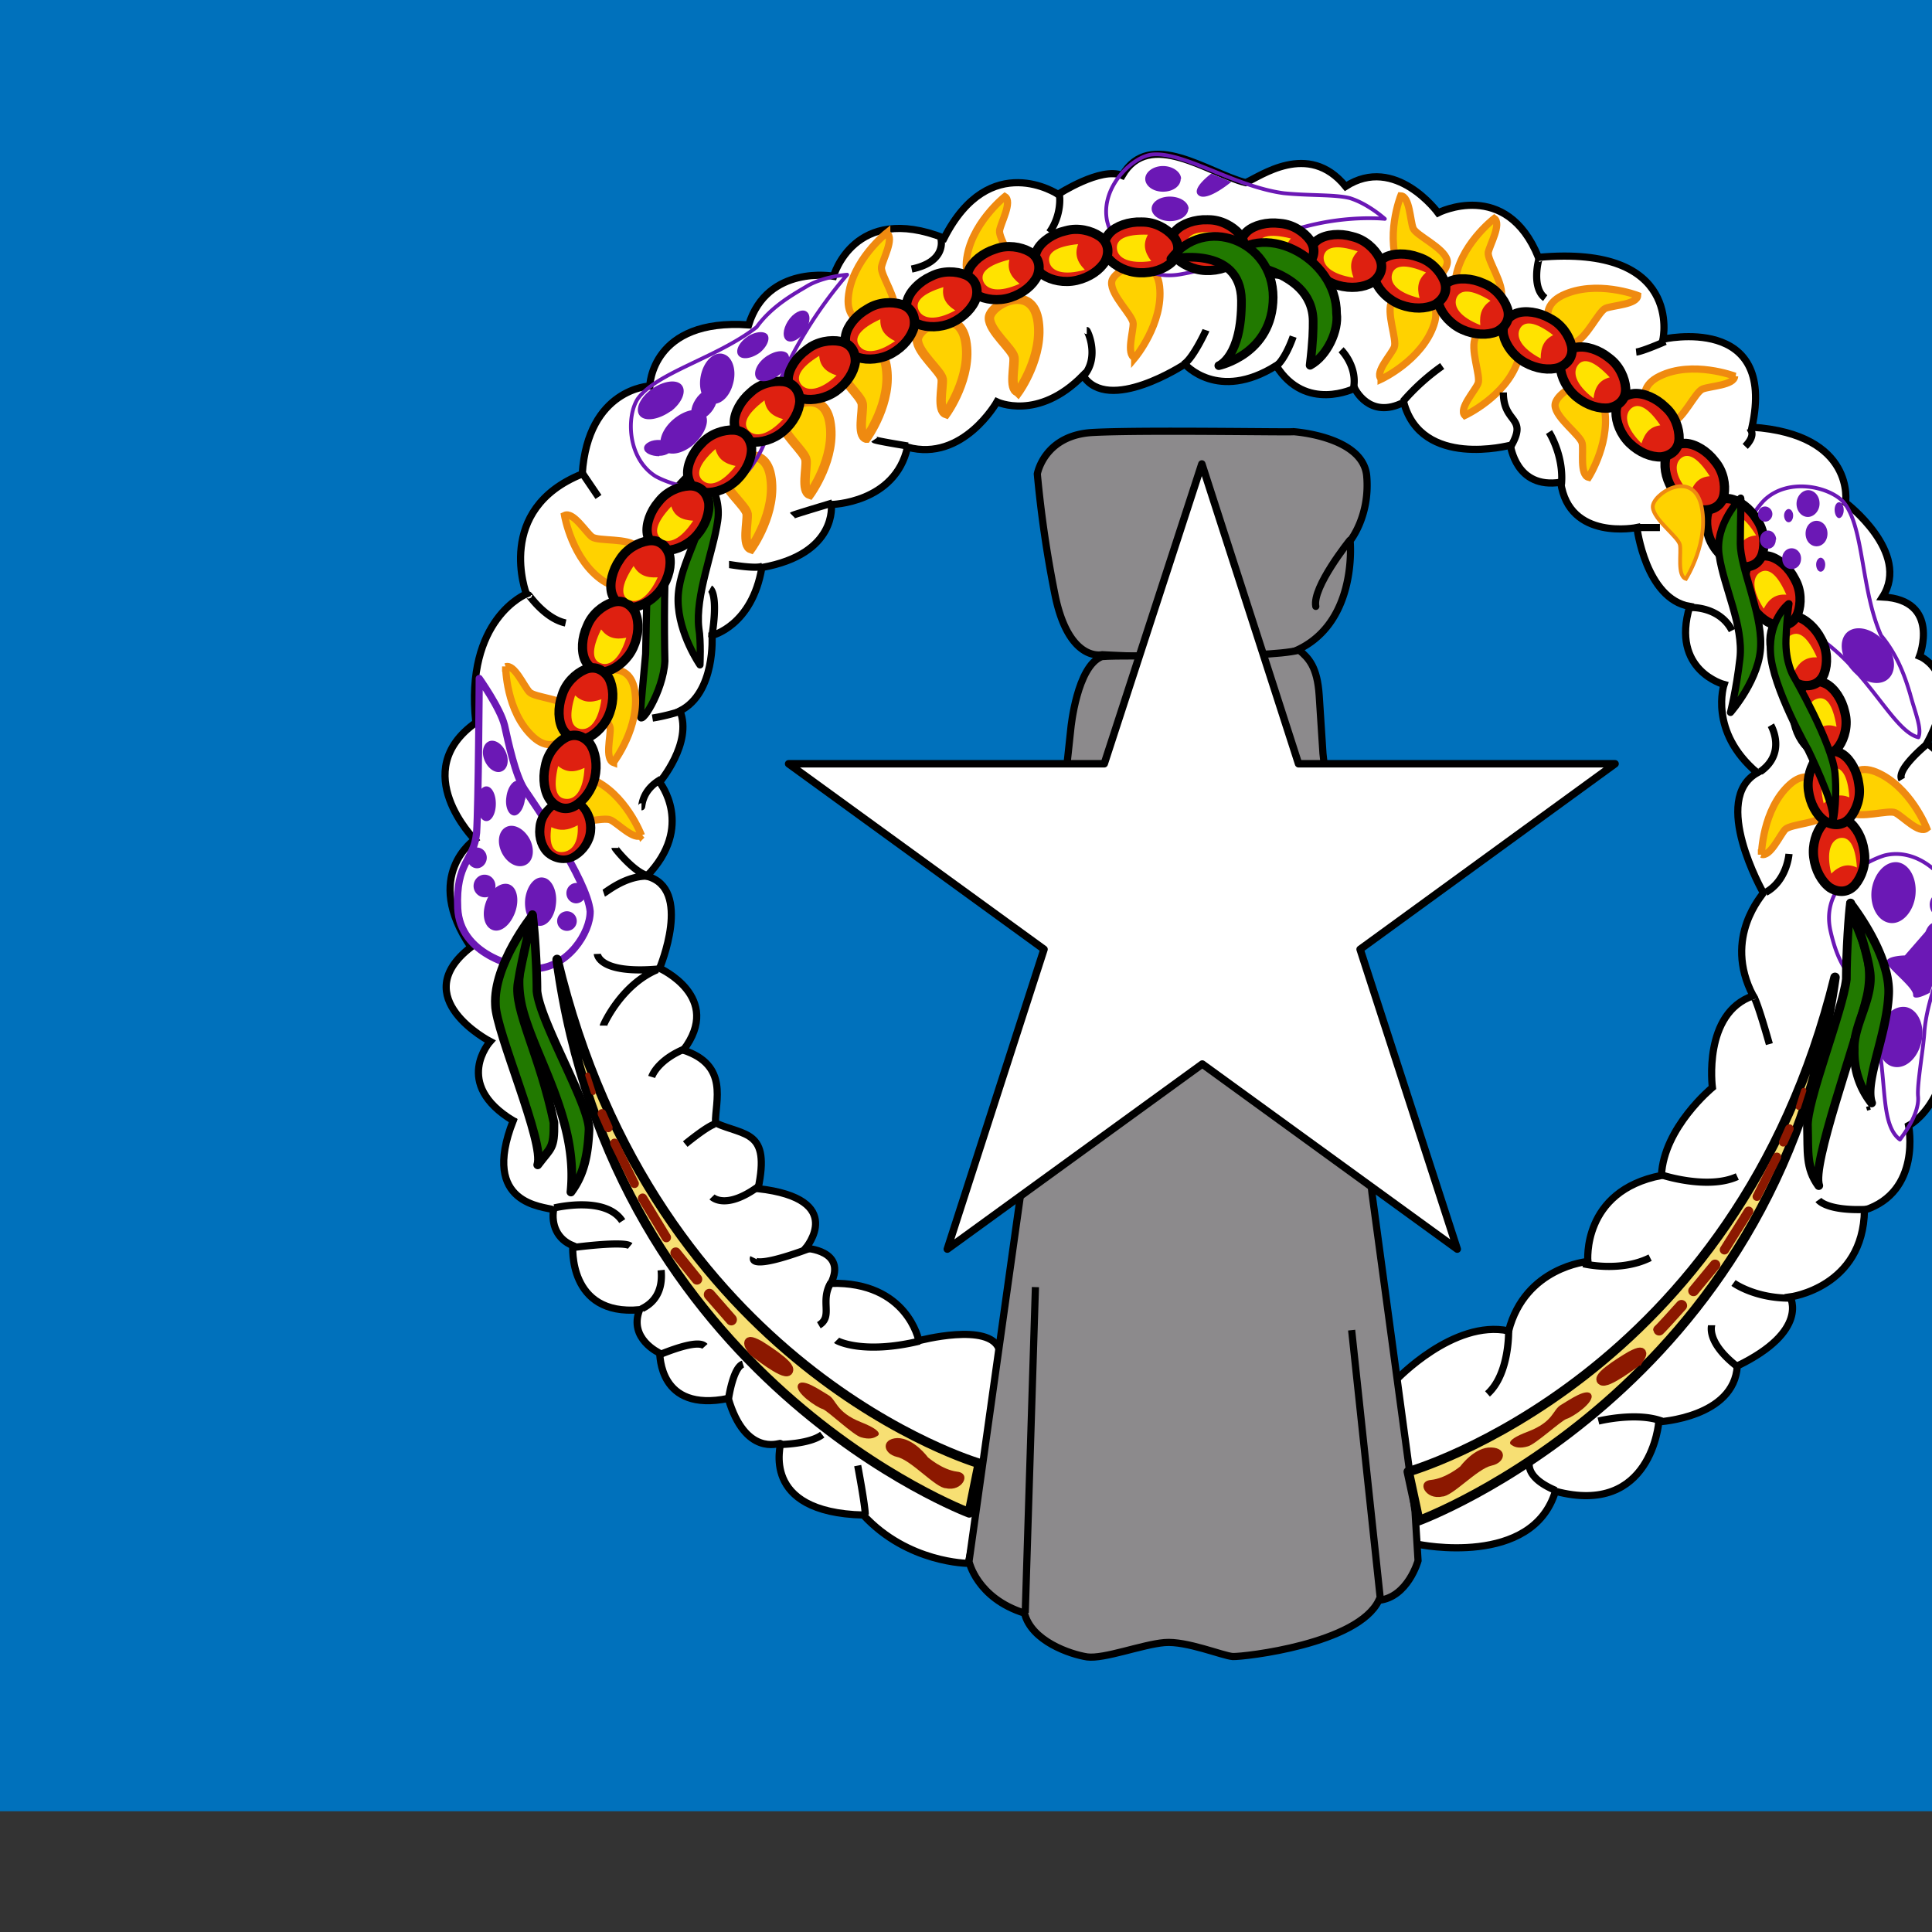 <svg xmlns="http://www.w3.org/2000/svg" version="1.1" viewBox="0 0 512 512" fill="currentColor"><rect x="0" y="0" width="512" height="512" fill="#333333" stroke="none"/><defs><clipPath id="flagMp4x30"><path fill-opacity=".7" d="M0 0h640v480H0z"/></clipPath><path id="flagMp4x31" d="M232.8 119c0-2-.8-4-2-5c-1.4-1.1-3-1.1-4.2 0s-2.1 3-2.1 5c0 2.1.8 4 2 5.1c1.4 1.1 3 1.1 4.2 0s2.2-3 2.1-5z"/></defs><g clip-path="url(#flagMp4x30)"><path fill="#0071bc" fill-rule="evenodd" d="M-160 0h960v480h-960z"/><path fill="#fff" fill-rule="evenodd" stroke="#000" stroke-width="1.9" d="M370 365.7s15.2-16.1 29.8-13c4.4-17 21-18.4 21-18.4s-1.7-18.7 19.5-22.8c.6-12.7 13.5-23.3 13.5-23.3s-2.6-19.7 10.8-24.3c-8.2-15.6 2.8-27 2.7-27.3c-.2-.3-14-24.8-1.6-31.8c-13-11-8.8-23.4-8.8-23.4s-14.2-3.7-9.1-20.7c-11.7-2-14-20.9-14-20.9s-18 3.7-20.2-12c-12 1.9-13.2-9.8-13.4-9.8c-.1 0-23.5 6.3-28.2-11.4c-9.1 4.7-13-3.7-13-3.7s-13 6.5-20.8-6c-15.5 9.7-24.2-.4-24.2-.4s-20.3 13.4-27 3c-12 12.2-22.8 7-22.8 7s-9 16-23.7 12c-3.3 14.9-20.2 15.2-20.2 15.2s1.8 13.1-18.4 16.7c-2.6 15.5-13.2 18-13.2 18s1 15.2-8.5 20c3.4 8.5-5.4 18.9-5.4 18.9s9.4 11.7-3.4 24.9c12.3 3.2 3.4 24.4 3.4 24.4s17 7.6 6.3 21.7c12.2 4 8.4 13.6 8.5 19.3c7.8 3.5 14.6 1.8 11.3 17.4c23.8 2.7 12.6 15.8 12.6 15.8s11 .5 6.7 9.3c20.3-.5 23.3 15.2 23.3 15.2s18.8-5 21.3 2.3s-8.2 56.7-8.2 56.7s-16 0-27.8-12.8c-27.8-.7-21.6-19-22-19c-.5 0-9.3 3.4-13.8-11.9c-18.6 3.8-18-11.8-18.2-12c-.1-.1-8.3-3.8-5.3-11.5c-19.1 1.7-17.7-17-17.7-17c-4.2-1.7-5.7-5.6-5.1-9.5c-2.5-.9-19.5-1.2-10.7-23.6c-16.2-9.8-6.1-21-6.1-21s-22.4-11.6-5.1-25c-13-19 1-28.5 1-28.5s-17.9-18.1.3-31c-3-27.5 13.4-34.1 13.4-34.1s-8.6-22.4 14.8-31.8c1.5-22.7 17.9-23.3 17.9-23.3s.4-18 26.2-16.2c5-16.1 22.5-12.9 22.5-12.9s5.4-19.5 29.3-10.1c12.1-23.7 30.2-11.6 30.2-11.6s11.4-7.4 17-5c7.3-12.5 22.8-.6 32.7 1.9c3.7-1.5 16.6-11.2 26.5 1c13.2-8.5 24.5 7 24.5 7s18.1-9.2 26.6 11.8c38.5-3.5 33 21.7 33 21.7s30.2-6.9 23.6 23.3c27.6 1.9 24.8 20 24.8 20s17.4 13.2 9.8 25c15.5.8 9.8 15.7 9.8 15.7s11.9 4.6 2 23c22.7 18.1 4.4 36.2 4.3 36c-.2-.1 12.1 14.6 1 31.6c3.4 27-10.2 33.8-10.2 33.8s3.5 17.5-11.7 22.4c-.3 20.5-19.7 23-19.7 23s5.2 9-14 18.3c-.8 13.7-20.8 14.8-20.8 14.8s-1.9 25.2-27.4 18.4c-6.1 20.2-36 14.2-36.6 14c-.5-.3-5.7-43.4-5.7-43.5z"/><path fill="#217900" fill-rule="evenodd" stroke="#000" stroke-linejoin="round" stroke-width="1.9" d="M185 124s6.4 5.6 5.2 14c-1.2 8.3-6 19.9-5 28.5c.6 3.5.3 9.7.3 9.7s-5.7-8.2-5.8-17s6.2-17.1 6.2-23.6s-1.1-11.7-1-11.5zm-3.2 2.6s-8.4 8-9.5 15.7c-.8 4-1 22.7-1.2 31c-.2 2.5-1.2 12.5-1.4 16.2c-.3 3.6 6.1-6.2 6.5-14.3c-.2-8.3-.2-25.8.6-28.5c.8-3.4.6-7.1 1.8-10.5z"/><g fill="#ffd200" fill-rule="evenodd" stroke="#ef8a10"><path stroke-width="1.9" d="M366 100.5s10.8-5 14-14.4s-9.5-9.4-11.1-6.4c-1.7 3 1.4 10.3.6 12.3c-.8 2-5.2 6.6-3.5 8.4z"/><path stroke-width="2.5" d="M269.8 103.9s7-9.7 5.2-19.4c-1.9-9.6-12.8-3.6-12.8-.2s6.2 8.3 6.5 10.4c.3 2.1-1.3 8.4 1 9.1zm-19.1 5.7s7-9.7 5.2-19.3c-1.8-9.7-12.8-3.7-12.8-.3c0 3.4 6.3 8.4 6.6 10.5c.2 2-1.3 8.3 1 9.1zm-21.1 6.5s7-9.6 5.2-19.3c-1.9-9.7-12.8-3.7-12.8-.3c0 3.4 6.2 8.4 6.5 10.5c.3 2-1.3 8.3 1 9.1zm-15 14.9s7.1-9.7 5.3-19.3c-1.8-9.7-12.8-3.7-12.8-.3c0 3.4 6.3 8.4 6.5 10.5c.3 2-1.3 8.3 1 9.1zM199 145.4s7-9.7 5.2-19.4s-12.8-3.6-12.8-.2s6.3 8.3 6.6 10.4c.2 2.1-1.3 8.4 1 9.2z"/><path stroke-width="1.9" d="M235 61.7s-9.4 7.4-10.2 17.2c-.8 9.8 11.3 7 12.2 3.7c1-3.3-3.7-9.7-3.4-11.8c.3-2 3.5-7.7 1.4-9zm31.3-9.6s-9.3 7.4-10.2 17.2c-.8 9.8 11.3 7 12.3 3.7c.9-3.3-3.8-9.8-3.5-11.9c.3-2 3.5-7.7 1.4-9zm-116.7 84.5s2 11.8 10.2 17.3c8.2 5.4 11.5-6.6 9.1-9s-10.3-1.4-12-2.6c-1.7-1.3-5-6.8-7.3-5.7zm-15.6 40s0 12 7.3 18.7c7.2 6.6 12.4-4.7 10.4-7.4s-10-3-11.4-4.5c-1.5-1.6-4-7.5-6.3-6.7zm36 44.8s-4.2-11.2-13.3-15c-9.1-3.6-10 8.8-7.2 10.7c2.9 1.8 10.4-.7 12.3.2c2 .9 6.3 5.6 8.3 4zm-7.4-19.4s7.2-9.5 5.6-19.1c-1.7-9.7-12.7-4-12.8-.6c0 3.4 6 8.5 6.3 10.6c.2 2.1-1.5 8.3.9 9.2zm225.6-91.9s10.8-5 14-14.3s-9.5-9.4-11.1-6.5c-1.7 3 1.4 10.4.6 12.3c-.8 2-5.2 6.7-3.5 8.5zm32.8 16.4s6.4-10.1 3.9-19.6c-2.5-9.5-13-2.8-12.8.6c.2 3.3 6.8 7.9 7.2 10c.4 2-.7 8.4 1.7 9zm89.6 93s-4.3-11.1-13.4-14.9c-9.1-3.7-10 8.8-7.2 10.6c2.9 1.9 10.5-.7 12.3.2c2 1 6.3 5.7 8.3 4.1zm-43.8 7s.2-12 7.5-18.6c7.3-6.6 12.4 4.9 10.4 7.6c-2.1 2.7-10 2.8-11.6 4.3c-1.4 1.5-4 7.4-6.3 6.6zm-7-126.8s-11.3-4.3-20 0c-9 4.4-.2 13.4 3 12.5c3.3-1 6.4-8.3 8.4-9.1c2-.8 8.4-1 8.5-3.4zM434 78.3s-11.1-4.3-20 0c-8.8 4.4-.1 13.4 3.2 12.5c3.2-1 6.4-8.3 8.3-9.1c2-.8 8.4-1 8.5-3.4zm-38-20.4s-9.5 7.3-10.4 17c-1 9.8 11.2 7.1 12.2 3.9c1-3.3-3.7-9.8-3.4-11.9c.4-2 3.6-7.6 1.6-9zm-24.8-6s-4.4 11.1-.1 20c4.3 8.9 13.3.2 12.4-3c-.9-3.3-8.2-6.5-9-8.4c-.8-2-.9-8.5-3.3-8.6zm-70.5 43s7.7-9.2 6.6-19c-1.1-9.7-12.5-4.5-12.7-1.1c-.3 3.4 5.6 8.8 5.7 10.9c.1 2-1.9 8.2.4 9.1z"/></g><path fill="#8c8a8c" fill-rule="evenodd" stroke="#000" stroke-width="1.9" d="M342.8 114.4s18.5 1.2 19.4 11.8s-4.4 17.1-4.4 17.1s2.3 23-15.8 29.7c-19.4 2.3-49.9.5-49.9.5s-9 2.2-12.6-16.3a305 305 0 0 1-4.6-31.6s1.8-10.4 14.9-11c13-.7 52.8 0 53-.2z"/><path fill="none" stroke="#000" stroke-linecap="round" stroke-width="1.9" d="M357.7 143.2s-10 12.4-9 17.5"/><path fill="#8c8a8c" fill-rule="evenodd" stroke="#000" stroke-width="1.9" d="M344.3 172.3c2.5 2.1 4.8 4.4 5.3 12l1 15.4l13 116.6l11.4 84.3l.8 13s-2.7 9.7-10.4 10.5c-5.5 11.6-35.7 15-38.7 14.9c-2.7-.2-12.3-4.2-18.1-3.7c-5.9.5-16 4.4-20.5 3.8c-4.5-.7-14.8-4.2-16.6-11.6c-12.7-4-14.7-13.7-14.7-13.7l13.7-97.5l13.3-123.4s1.6-16.4 8.2-18.9c6.9-.6 42.4.7 52.3-1.7z"/><path fill="none" stroke="#000" stroke-width="1.9" d="m274.4 341.1l-2.7 86.3m86.5-74.9l7.6 71.2"/><path fill="none" stroke="#000" d="m136.6 296.3l-.3 1m358.7-4.1l.3 1"/><path fill="none" stroke="#6b18b5" stroke-linejoin="round" stroke-width="1.9" d="M127 179.8s5.6 7.9 6.7 12.4c1 4.5 2.9 13.4 5.3 17c2.5 3.7 16.6 23.9 17.4 32.3c.1 5.6-5.9 15-14.7 15.2c-5.6-.2-19.8-3.8-20.4-16c-.6-12.3 4.3-12.5 5-20c.5-7.4.7-40.7.7-40.9z"/><path fill="none" stroke="#6b18b5" stroke-linejoin="round" d="M224.5 72.8s-6 .4-10.4 2.9c-3.5 2.1-9.5 5.3-13.6 11c-10.6 8.2-26.5 12-31.5 19c-3 4.6-2.8 15.7 4.7 20.5c4.8 2.7 19 7 25.8-3.1c6.8-10.2 2.7-13 6-19.6a117.4 117.4 0 0 1 19-30.7zM367 58s-4.4-4-9.3-5.5c-4-1-10.6-.6-17.5-1.3c-13.3-1.8-27-11.4-35.3-10.2c-5.4 1-13.3 9-11.5 17.6c1.3 5.4 7.3 16.2 19.4 14.1c12-2.1 12-4.8 19-7c17.4-9.7 35-7.7 35.2-7.7zm141.4 137.4c1-2.3-.9-6.6-2.2-11.5c-1.2-4-3.1-10-7.7-15.5c-5.4-12.2-4.5-29-10-35.4c-3.7-4-14.6-6.6-21-.4c-3.9 4-11.4 16.6-3.2 25.7c8.2 9 11.8 5.7 17.4 10.5c13.5 9 20 25 26.7 26.6zM503.5 302c1.9-2.5 5.2-7.4 4.8-11.5c-.3-3.2 1.5-13 1.7-17.3c1.2-13.3 9.5-24.2 7.2-35.7c-1.3-5.4-9.2-13-17.8-10.8c-5.2 1.6-17 8-14.3 20c2.7 12 6.6 11.7 9.1 18.7c7.3 14.5 2.7 31.7 9.3 36.6z"/><path fill="none" stroke="#000" stroke-width="1.9" d="M405.5 386.8s-2.3 4.4 6.8 8.2m11.3-18.4s10-2.5 16.8 0m13.2-25.4c0 .2-1.4 4.5 6.6 10.8m-.8-22s5.9 4.3 15.8 4m-75.4 8.6s.3 11.5-5.6 16.8m25.4-34.5s9.7 2.4 17.7-1.6m44.6-15.3s2.1 3 12.9 2.5m-54.9-9.3c.3.2 12.7 4.2 20.5.6m4.2-47.8s.5-.7 4.3 12.7m5.2-50.4s-.5 7.1-6.2 10.2m42.9-39.4s-8.4 6.8-6.8 9.5m-34.7-14.4s4.3 7.3-2.8 12.3M448.2 161s7.5-.3 10.8 6.1m-24.8-27.3h5.7m24-26c0 .1 1.5 1.5-1.4 4.5m-52-3.8s4 6.2 3.3 13.9m19.8-35.1c1.8-.2 7.7-2.8 7.7-2.8m-33.4-22c-.1 0-2.2 7.7 1.6 10.5m-11.1 25c0 8.4 6.6 6.3 2 14.3M382.2 97a57 57 0 0 0-10.4 9.4m-16.4-13.7s4.4 4.3 3.3 10.2m-16-13.7s-2.2 6.6-5.1 8.3m-18-10c-.1.3-3.6 7.8-6 9.1m-25.6-9c.2 0 3.5 7-.8 12m-6.5-48c.2.2.7 5.4-2.6 10m-28.7 1.9c0 .1 1.4 5.9-7.8 7.8m-9.9 45.2c.2.3 8.9 1.7 8.9 1.7M210 136.6c.2-.2 10.6-3.3 10.6-3.3m-27.4 16.3c.3 0 7.3 1.3 9 .4m-14 6s2.3 1.3.4 13m-34.2-43.5l4.2 6.2m-18.5 26c0-.2 4.2 6.2 9.8 7.4m23 25.2a49 49 0 0 0 8-2M170 213.8c.2 0-.1-4.3 5.2-7.3M163 224.7c0 .2 5 6.4 8.5 7.3m-11.5 4.7c.6-.2 6-4.9 12.2-4.5m-13.9 20.6s.2 5.4 16.2 4m-14.6 15c0-.2 4.7-10.8 14.2-14.8m-1.4 28.4s1.4-4.6 9.4-7.7m-.5 25.5s5.7-4.7 7.8-5.3m-.7 19.3s3.5 3.6 12.2-2.7m-54 5.6c1-.2 13.7-3.1 18 3.5m-13 7s13.4-1.8 15.1-.4m32.7 3.1s-1.8 3.7 14.7-2.4m5.8 9c-3 5 .7 9-3.2 11.3m-47-4.3c.5-.4 6-2.3 5.2-10.3m-.2 22.3c.7-.2 9.9-4.2 11.8-2.1m6.3 13.7s1.2-8.2 3.8-9m10 21.3s7.7-.1 11-2.6m3.8-25c.2.2 7.1 3.8 22 .2m-16.4 33s2 10.6 2 13"/><g fill="#de2010" fill-rule="evenodd" stroke="#000" stroke-width="1.5"><use href="#flagMp4x31" transform="matrix(1.609 -.201 .207 1.658 94.8 75)"/><use href="#flagMp4x31" transform="matrix(1.609 -.201 .207 1.658 93.4 57.3)"/><use href="#flagMp4x31" transform="matrix(1.585 -.342 .352 1.633 78 74)"/><use href="#flagMp4x31" transform="matrix(1.446 -.734 .757 1.489 55.9 163)"/><use href="#flagMp4x31" transform="matrix(1.446 -.734 .757 1.489 48.9 147.1)"/><use href="#flagMp4x31" transform="matrix(1.378 -.854 .88 1.42 40 167.4)"/><use href="#flagMp4x31" transform="matrix(1.289 -.983 1.013 1.328 33.8 193)"/><use href="#flagMp4x31" transform="matrix(1.133 -1.16 1.195 1.167 35.3 239)"/><use href="#flagMp4x31" transform="matrix(1.021 -1.259 1.297 1.052 34.3 262.7)"/><use href="#flagMp4x31" transform="matrix(.798 -1.411 1.454 .822 51.9 315)"/><use href="#flagMp4x31" transform="matrix(.666 -1.478 1.523 .687 56.8 337.4)"/><use href="#flagMp4x31" transform="matrix(.566 -1.519 1.565 .583 57.9 352.4)"/><use href="#flagMp4x31" transform="matrix(.448 -1.558 1.605 .462 63 370.4)"/><use href="#flagMp4x31" transform="matrix(.203 -1.609 1.657 .209 94.7 408.9)"/><use href="#flagMp4x31" transform="matrix(.065 -1.62 1.669 .067 106.3 427.4)"/><use href="#flagMp4x31" transform="matrix(.065 -1.62 1.669 .067 88.8 428)"/><use href="#flagMp4x31" transform="matrix(-.361 -1.581 1.629 -.372 172.5 473.5)"/><use href="#flagMp4x31" transform="matrix(-.49 -1.545 1.592 -.505 188.3 485.8)"/><use href="#flagMp4x31" transform="matrix(-.671 -1.476 1.521 -.691 221.9 499.1)"/><use href="#flagMp4x31" transform="matrix(-.794 -1.413 1.456 -.819 241.4 508.3)"/><use href="#flagMp4x31" transform="matrix(-.943 -1.319 1.359 -.972 271.6 515.4)"/><use href="#flagMp4x31" transform="matrix(-1.052 -1.234 1.272 -1.083 292.4 520.2)"/><use href="#flagMp4x31" transform="matrix(-1.137 -1.156 1.191 -1.172 308.9 526.1)"/><use href="#flagMp4x31" transform="matrix(-1.23 -1.056 1.088 -1.267 331.4 529.6)"/><use href="#flagMp4x31" transform="matrix(-1.336 -.919 .947 -1.376 362.5 526.1)"/><use href="#flagMp4x31" transform="matrix(-1.474 -.676 .696 -1.518 415.9 504)"/><use href="#flagMp4x31" transform="matrix(-1.529 -.54 .556 -1.575 438.7 497.5)"/><use href="#flagMp4x31" transform="matrix(-1.614 -.12 .154 -1.333 500.5 406)"/><use href="#flagMp4x31" transform="matrix(-1.581 -.36 .371 -1.629 468.4 480.8)"/></g><path fill="#ffe300" fill-rule="evenodd" d="M480 194.7c2.2-2.3 4.2-3 6.7-2.1c-1-6.1-2.8-8.2-5.2-7.4c-2.3.7-3.4 3.8-1.5 9.5m3.3 18.2c2.3-2.1 4.3-2.6 6.8-1.6c-.4-6-2.2-8.3-4.6-7.7c-2.4.5-3.6 3.6-2.2 9.3m-7.8-35c1.5-2.7 3.3-3.8 6-3.7c-2.5-5.6-4.8-7.1-7-5.8c-2 1.3-2.2 4.6 1 9.6zm-8.1-16.6c1.5-2.8 3.3-3.9 6-3.7c-2.5-5.7-4.9-7.2-7-5.9c-2 1.3-2.2 4.6 1 9.6m-19.5-30.5c1-3 2.6-4.4 5.2-4.6c-3.3-5.2-5.9-6.3-7.7-4.7s-1.5 5 2.5 9.3M435 117.5c1-3 2.4-4.4 5-4.8c-3.4-5-6-6-7.8-4.4c-1.8 1.7-1.4 5 2.8 9.2M408.3 95c0-3.2 1-5 3.3-6.2c-4.8-3.7-7.7-3.8-8.8-1.7s.2 5.1 5.5 7.9m14 10.5c.4-3.1 1.7-4.8 4.3-5.5c-4.2-4.5-6.9-5.2-8.4-3.3c-1.5 2-.7 5.1 4 8.8zm-30-19.3c-.3-3.1.5-5 2.7-6.5c-5.2-3.2-8-3-9-.8c-.9 2.3.8 5.1 6.4 7.3zM376.2 79c-.8-3-.3-5 1.7-6.8c-5.6-2.4-8.4-1.9-9 .5c-.6 2.4 1.5 4.9 7.3 6.3m-17.5-5.4c-1.1-3-.8-5 1.1-7c-5.8-1.9-8.5-1.1-9 1.3c-.3 2.4 2 4.8 7.9 5.7m-17.3-3.4c-1.2-2.8-1-5 .7-7c-6-1.5-8.6-.5-8.8 2c-.3 2.4 2.2 4.6 8.1 5m-18.2-1.4c-1.6-2.7-1.6-4.8 0-7c-6.1-.9-8.7.4-8.6 2.8c0 2.5 2.7 4.4 8.6 4.2m-35.7 2.7c-2.2-2.2-2.7-4.3-1.8-6.8c-6 .6-8.2 2.4-7.6 4.8c.6 2.4 3.7 3.6 9.4 2m17.6-2.3c-1.9-2.5-2.2-4.6-.9-7c-6.1-.2-8.5 1.3-8.2 3.8c.3 2.4 3.2 4 9 3.2zm-34.9 6c-2.4-1.9-3.3-3.8-2.7-6.4c-6 1.5-7.8 3.6-6.9 5.8c1 2.3 4.2 3 9.6.6m-33 15.2c-2.8-1.4-4-3.1-3.9-5.8c-5.6 2.6-7 5-5.6 7c1.3 2 4.6 2.2 9.5-1.2m16-8.1c-2.7-1.7-3.6-3.6-3.2-6.2c-5.9 1.8-7.6 4-6.5 6.2c1.1 2.2 4.4 2.8 9.6 0zm-45.6 28.8c-3-.8-4.6-2.3-5-5c-5 3.8-5.8 6.4-4.1 8.1c1.8 1.7 5 1.2 9-3.1zm14.1-11.6c-3-1-4.4-2.6-4.6-5.2c-5.2 3.2-6.3 5.8-4.7 7.7c1.6 1.8 5 1.5 9.3-2.5m-26.7 24c-3-.6-4.7-1.9-5.4-4.5c-4.6 4.1-5.2 6.9-3.3 8.4c1.9 1.6 5 .7 8.7-4zM183.7 138c-3.2-.2-5-1.3-5.8-3.8c-4.2 4.5-4.6 7.2-2.6 8.6c2 1.4 5.1.2 8.4-4.8m-9.4 15c-3.2.2-5-.7-6.4-3c-3.4 5.1-3.4 8-1.2 9s5.1-.6 7.6-6m-8.3 16c-3 .6-5 0-6.7-2.2c-2.7 5.5-2.3 8.3 0 9c2.3.8 5-1.2 6.7-6.9zm-6.6 16.3c-3 1.1-5 .8-7-1c-1.8 5.8-1 8.5 1.5 8.9c2.4.3 4.7-2 5.5-8zm-4.5 18.2c-2.8 1.3-4.9 1.2-7-.5c-1.4 6-.4 8.5 2 8.7c2.5.3 4.7-2.2 5-8.2m-1.8 15.2c-2.6 1.4-4.7 1.6-7 .5c-.7 4.9.6 6.8 3 6.6c2.4-.2 4.3-2.4 4-7.1m307-72.2c1.1-3 2.7-4.4 5.3-4.6c-3.2-5.2-5.7-6.3-7.6-4.8c-1.9 1.6-1.6 5 2.3 9.4m25.2 85c2.3-2.2 4.4-2.7 6.8-1.6c-.4-6.1-2.2-8.3-4.6-7.8c-2.3.6-3.6 3.6-2.2 9.4"/><path fill="#217900" fill-rule="evenodd" stroke="#000" stroke-linejoin="round" stroke-width="1.9" d="M461.3 132s-7 6.9-5.7 15.2c1.2 8.3 6.5 18.6 5.5 27.3c-1 8.6-2.5 14.3-2.5 14.3s8-9.1 8-18c.2-8.7-5.4-20.3-5.4-26.7s.3-12.2.1-12zm12.7 28s-5.3 4-4.8 13c.5 9.1 10 25.8 10 25.8s6.8 14 6.5 17.7c-.2 3.7 1.3-3.5.6-11.5s-11-25.8-11-25.8s-2.2-3.6-2-9.7c.2-6 .8-9.4.8-9.5z"/><path fill="#6b18b5" fill-rule="evenodd" d="M313 47.4c0-1.8-2.2-3.4-4.8-3.4s-4.7 1.6-4.7 3.4s2 3.4 4.7 3.4s4.7-1.5 4.7-3.4zm2 8c0-1.8-2.2-3.3-5-3.3c-2.6 0-4.8 1.4-4.8 3.2s2.2 3.3 4.9 3.3s4.8-1.5 4.8-3.3zm6-9.4s-5.6 4.1-3.3 5.8c2.3 1.7 8.6-3.6 8.6-3.6zm163.3 95.4c0-1.2-.5-2.3-1.4-2.9a2.6 2.6 0 0 0-3 0c-.9.6-1.4 1.7-1.4 2.9s.5 2.3 1.4 2.9a2.6 2.6 0 0 0 3 0c.9-.6 1.4-1.7 1.4-2.9m-2.1-8c0-2-1.4-3.5-3-3.5s-3.1 1.6-3.1 3.6s1.4 3.5 3 3.5s3.1-1.6 3.1-3.5zm1.5 16.2c0-1-.6-1.8-1.2-1.8s-1.2.8-1.2 1.8s.5 1.9 1.2 1.9s1.2-.9 1.2-1.9m4.9-14.4c0-1.2-.6-2.1-1.2-2.1c-.7 0-1.2.9-1.2 2s.5 2.2 1.2 2.2c.6 0 1.2-1 1.2-2.1m-13.4 1.4c0-1-.6-1.7-1.2-1.7s-1.2.8-1.2 1.7s.5 1.8 1.2 1.8s1.2-.8 1.2-1.8m2.1 11.4c0-1.5-1.1-2.7-2.5-2.7s-2.5 1.2-2.5 2.7c0 1.6 1 2.8 2.5 2.8s2.5-1.2 2.5-2.8m-6.6-5c0-1.3-1-2.4-2.1-2.4c-1.2 0-2.2 1-2.2 2.4s1 2.4 2.2 2.4c1.1 0 2-1 2-2.4zm-1-6.8a2 2 0 0 0-1-1.7a1.8 1.8 0 0 0-1.9 0a2 2 0 0 0-.9 1.7a2 2 0 0 0 1 1.8a1.8 1.8 0 0 0 1.8 0c.6-.4 1-1 1-1.8m30.1 34.4c-2.7-3.6-7.1-5.1-9.8-3.4c-2.6 1.7-2.6 6 .2 9.7c2.7 3.6 7 5.1 9.7 3.4c2.7-1.8 2.7-6 0-9.7zm7.8 66.7c.5-4.5-1.6-8.4-4.8-8.8c-3.2-.3-6.2 3-6.8 7.4c-.5 4.4 1.7 8.3 4.9 8.7c3.2.4 6.2-3 6.7-7.3m1.6 38.8c1-4.4-.9-8.5-4-9.2c-3.2-.6-6.5 2.4-7.4 6.8c-.9 4.3 1 8.4 4 9c3.2.7 6.5-2.3 7.4-6.7zm7.5-36.4c0-1.7-1.2-3.1-2.6-3.1s-2.7 1.4-2.7 3.1c0 1.8 1.2 3.2 2.7 3.2s2.6-1.4 2.6-3.2m-6.5 7.3l-5.4 6.2s-5.1.1-4.8 1.8c.2 1.6 7 6.6 7 8.6c-.1 2 4.4-.5 4.4-.5l3.7-11.1s-.2-7.7-2.2-7.6c-2 .2-2.5 2.5-2.7 2.6m-357.4-2.4a2.6 2.6 0 1 0-5.1 0a2.6 2.6 0 0 0 5.1 0m2.5-8c0-1.4-1.2-2.6-2.6-2.6s-2.6 1.2-2.6 2.7s1.2 2.7 2.6 2.7a2.7 2.7 0 0 0 2.6-2.7zM134 199.2c-1-2.2-3-3.4-4.5-2.7c-1.5.7-2 3-1 5.2s3 3.4 4.5 2.7c1.6-.7 2-3 1-5.2m6.5 23.4c-1.4-2.8-4.1-4.4-6.2-3.5s-2.7 3.9-1.4 6.7s4 4.4 6.2 3.5s2.7-3.9 1.4-6.7m6.8 17.2c.5-3.5-1-6.8-3.2-7.2c-2.3-.5-4.4 2-4.9 5.5c-.4 3.5 1 6.7 3.3 7.2c2.2.5 4.4-2 4.8-5.5m-11 2.5c1.4-3.3.9-6.8-1.1-7.8s-4.8.7-6.2 4s-.9 6.7 1.2 7.8s4.7-.7 6.1-4"/><path fill="#6b18b5" fill-rule="evenodd" d="M131.3 234.8c0-1.7-1.3-3-2.9-3s-2.9 1.4-2.9 3s1.3 3 3 3s2.8-1.3 2.8-3m-2.3-7.5c0-1.5-1.2-2.7-2.6-2.7a2.7 2.7 0 0 0-2.6 2.8c0 1.4 1.2 2.7 2.6 2.7s2.6-1.3 2.6-2.8m2.4-14.3c0-2.6-1.1-4.6-2.5-4.6s-2.5 2-2.5 4.6c0 2.5 1.1 4.6 2.5 4.6s2.5-2 2.5-4.6m7.8-1.1c.3-2.5-.5-4.7-2-5c-1.3-.1-2.7 1.8-3 4.3c-.4 2.5.5 4.7 1.9 4.9c1.3.2 2.7-1.7 3-4.2zm55-110c1.1-3.6 0-7.2-2.3-8c-2.3-.9-5 1.3-6 4.9c-1 3.6 0 7.2 2.3 8c2.3.9 5-1.3 6-4.9m-10.4 15.9c3-2.7 4.4-6.3 3-8.1c-1.5-1.9-5.2-1.2-8.3 1.4s-4.3 6.2-2.9 8c1.5 1.9 5.2 1.3 8.2-1.3m-6-8.8c3-2.3 4.2-5.4 2.8-7s-5-1-8 1.2c-3.1 2.3-4.4 5.4-3 7s5 1 8.1-1.2zm23.5-15.5c2-1.6 2.9-3.8 2-4.9c-1-1-3.5-.7-5.6.9s-2.9 3.7-1.9 4.8c1 1.1 3.4.7 5.5-.8"/><path fill="#6b18b5" fill-rule="evenodd" d="M189 108.5c1.4-2.2 1.5-4.5.2-5.2c-1.3-.7-3.5.4-4.9 2.6s-1.5 4.5-.2 5.2c1.3.7 3.5-.5 4.9-2.6m17.7-9.3c2.2-1.9 3-4.3 2-5.5c-1.2-1.2-4-.6-6.2 1.2s-3 4.3-1.9 5.5c1.2 1.2 3.9.6 6.1-1.2m-32 21.6c2 0 3.6-1.1 3.4-2.3c0-1.1-1.9-2-4-1.9c-2 .1-3.6 1.2-3.4 2.3c.1 1.2 2 2 4 2zm38.7-33.1c1.4-2.2 1.5-4.5.2-5.2c-1.2-.7-3.4.4-4.8 2.6s-1.5 4.5-.2 5.2c1.3.7 3.4-.4 4.8-2.6"/><path fill="#ffd200" fill-rule="evenodd" stroke="#ef8a10" d="M446.8 153.4s6.4-10.1 4-19.7c-2.5-9.5-13-2.7-12.8.7c.2 3.3 6.8 7.9 7.2 10c.4 2-.8 8.3 1.6 9z"/><path fill="#217900" fill-rule="evenodd" stroke="#000" stroke-linejoin="round" stroke-width="2.3" d="M324.9 69.3s23 .9 23.1 15.8c0 2.3 0 5-.8 11.7c4.6-2.5 7.6-9.3 7-13.7c.1-15.1-20.5-25.5-29.3-13.8z"/><path fill="#217900" fill-rule="evenodd" stroke="#000" stroke-linejoin="round" stroke-width="2.3" d="M310.3 68.6s18.5-3.8 18.7 11c.1 15-6 17.3-6 17.3s14.3-3 14.4-18.1c0-15.2-18.3-21.9-27.1-10.2z"/><path fill="#f7df73" fill-rule="evenodd" stroke="#000" stroke-linejoin="round" stroke-width="2.5" d="M373.3 390s86.8-24.6 113-131C471 368.1 376 403 376 403l-2.8-13z"/><path fill="#8c1800" fill-rule="evenodd" d="M382.2 396.6c2.7 0 9.3-7.4 13.1-8.2c3.8-.8 4.2-4.7-.1-4.8c-4.4-.2-8.2 5-8.2 5s-3.8 3.2-7.8 3.6c-4 .4-1.4 5.4 3 4.4"/><path fill="#8c1800" fill-rule="evenodd" stroke="#8c1800" stroke-width="2.5" d="M432.2 359.3s-9 5.2-7.8 6.5c1.3 1.3 9.3-5 9.5-5c.1-.2 3.4-4.2-1.7-1.5z"/><path fill="#8c1800" fill-rule="evenodd" d="M400.7 383s-2.7-1 4.2-3.6c7-2.7 6.5-5.8 8.8-7.1c2.2-1.3 7-4.7 8-2.7s-5 6-6.5 6.4c-1.4.4-8.3 6.8-10.3 7.3c-2 .6-3.4.3-4.2-.3"/><path fill="none" stroke="#8c1800" stroke-linecap="round" stroke-width="3" d="M445.6 346c-6 6.7-6 6.5-6 6.5"/><path fill="none" stroke="#8c1800" stroke-linecap="round" stroke-width="2.8" d="m454.5 335.2l-5.7 6.9"/><path fill="none" stroke="#8c1800" stroke-linecap="round" stroke-width="2.5" d="m463.4 321l-6.4 10.2"/><path fill="none" stroke="#8c1800" stroke-linecap="round" stroke-width="2.3" d="m470.9 306.6l-5.3 10.5m8.6-18l-1.6 3.6"/><path fill="none" stroke="#8c1800" stroke-linecap="round" stroke-width="1.4" d="m478 289l-1.4 4.4"/><path fill="#f7df73" fill-rule="evenodd" stroke="#000" stroke-linejoin="round" stroke-width="1.5" d="M160.3 216s52-14.7 67.6-78.5c-9.1 65.5-66 86.2-66 86.2z" transform="matrix(-1.655 0 0 1.701 524.8 20.4)"/><path fill="#8c1800" fill-rule="evenodd" d="M250.7 394.4c-2.7 0-9.2-7.5-13-8.3c-3.8-.9-4.2-4.8.1-5c4.4 0 8.1 5.1 8.1 5.1s3.8 3.3 7.7 3.8c4 .4 1.4 5.4-2.9 4.4"/><path fill="#8c1800" fill-rule="evenodd" stroke="#8c1800" stroke-width="1.5" d="M195.5 197.6s-5.4 3.2-4.6 4c.7.7 5.5-3 5.6-3.1c.1-.1 2-2.5-1-.9z" transform="matrix(-1.655 0 0 1.701 524.8 20.4)"/><path fill="#8c1800" fill-rule="evenodd" d="M232.4 380.6s2.6-1-4.2-3.7s-6.5-6-8.7-7.2c-2.2-1.3-7-4.7-8-2.7s5 6 6.5 6.4c1.4.5 8.2 7 10.2 7.5c2 .6 3.3.3 4.2-.3"/><path fill="none" stroke="#8c1800" stroke-linecap="round" stroke-width="1.8" d="m203.5 189.7l-3.5 3.9" transform="matrix(-1.655 0 0 1.701 524.8 20.4)"/><path fill="none" stroke="#8c1800" stroke-linecap="round" stroke-width="1.7" d="m208.9 183.2l-3.4 4.1" transform="matrix(-1.655 0 0 1.701 524.8 20.4)"/><path fill="none" stroke="#8c1800" stroke-linecap="round" stroke-width="1.5" d="m214.2 174.7l-3.8 6.1" transform="matrix(-1.655 0 0 1.701 524.8 20.4)"/><path fill="none" stroke="#8c1800" stroke-linecap="round" stroke-width="1.4" d="m218.7 166.1l-3.2 6.3m5.2-10.9l-1 2.2" transform="matrix(-1.655 0 0 1.701 524.8 20.4)"/><path fill="none" stroke="#8c1800" stroke-linecap="round" stroke-width=".8" d="m223 155.5l-.9 2.7" transform="matrix(-1.655 0 0 1.701 524.8 20.4)"/><path fill="#217900" fill-rule="evenodd" stroke="#000" stroke-linejoin="round" stroke-width="2.3" d="M490.4 239.3c.5 6.7 7 13 4.4 24.7c-3.2 13.3-14.8 44.7-12.8 50.2c-3.4-4.7-2.8-9-3-15.6c-.4-6.5 9.4-30.9 10.3-39.1c0-7.4.7-17.5 1.1-20.2z"/><path fill="#217900" fill-rule="evenodd" stroke="#000" stroke-linejoin="round" stroke-width="2.3" d="M490.4 239.4s10.7 13.5 10.1 24.2c-.5 10.7-6.5 23.2-4.5 28.7a21.7 21.7 0 0 1-4.6-14.2c-.3-6.5 5.3-13.8 4.1-20.9c-1.1-7-5.2-17.8-5-17.8zm-349.3 3c-.4 6.7-5.4 12.7-2.8 24.3c3.2 13.3 15 30 13 49.2c3.5-4.7 4.5-10 4.8-16.5c.2-6.5-13-28.5-13.8-36.8c0-7.4-.8-17.5-1.2-20.2z"/><path fill="#217900" fill-rule="evenodd" stroke="#000" stroke-linejoin="round" stroke-width="2.3" d="M141.1 242.6s-10.4 13-9.8 23.7c.1 7.1 13.2 36.8 11.2 42.4c3.5-4.7 4.4-4.1 4.3-11.2c-3.8-18.3-10.7-29.9-9.5-37c1.1-7.1 4-18 3.8-18z"/><path fill="#fff" stroke="#000" stroke-dashoffset="1" stroke-linecap="square" stroke-linejoin="round" stroke-width="1.7" d="m100 125.8l22 68.2h72l-58 42.2l22.1 68.2l-58-42.1l-58 42.1l22-68.2L6 194h71.8z" transform="matrix(1.165 0 0 1.165 202 -23.6)"/></g></svg>